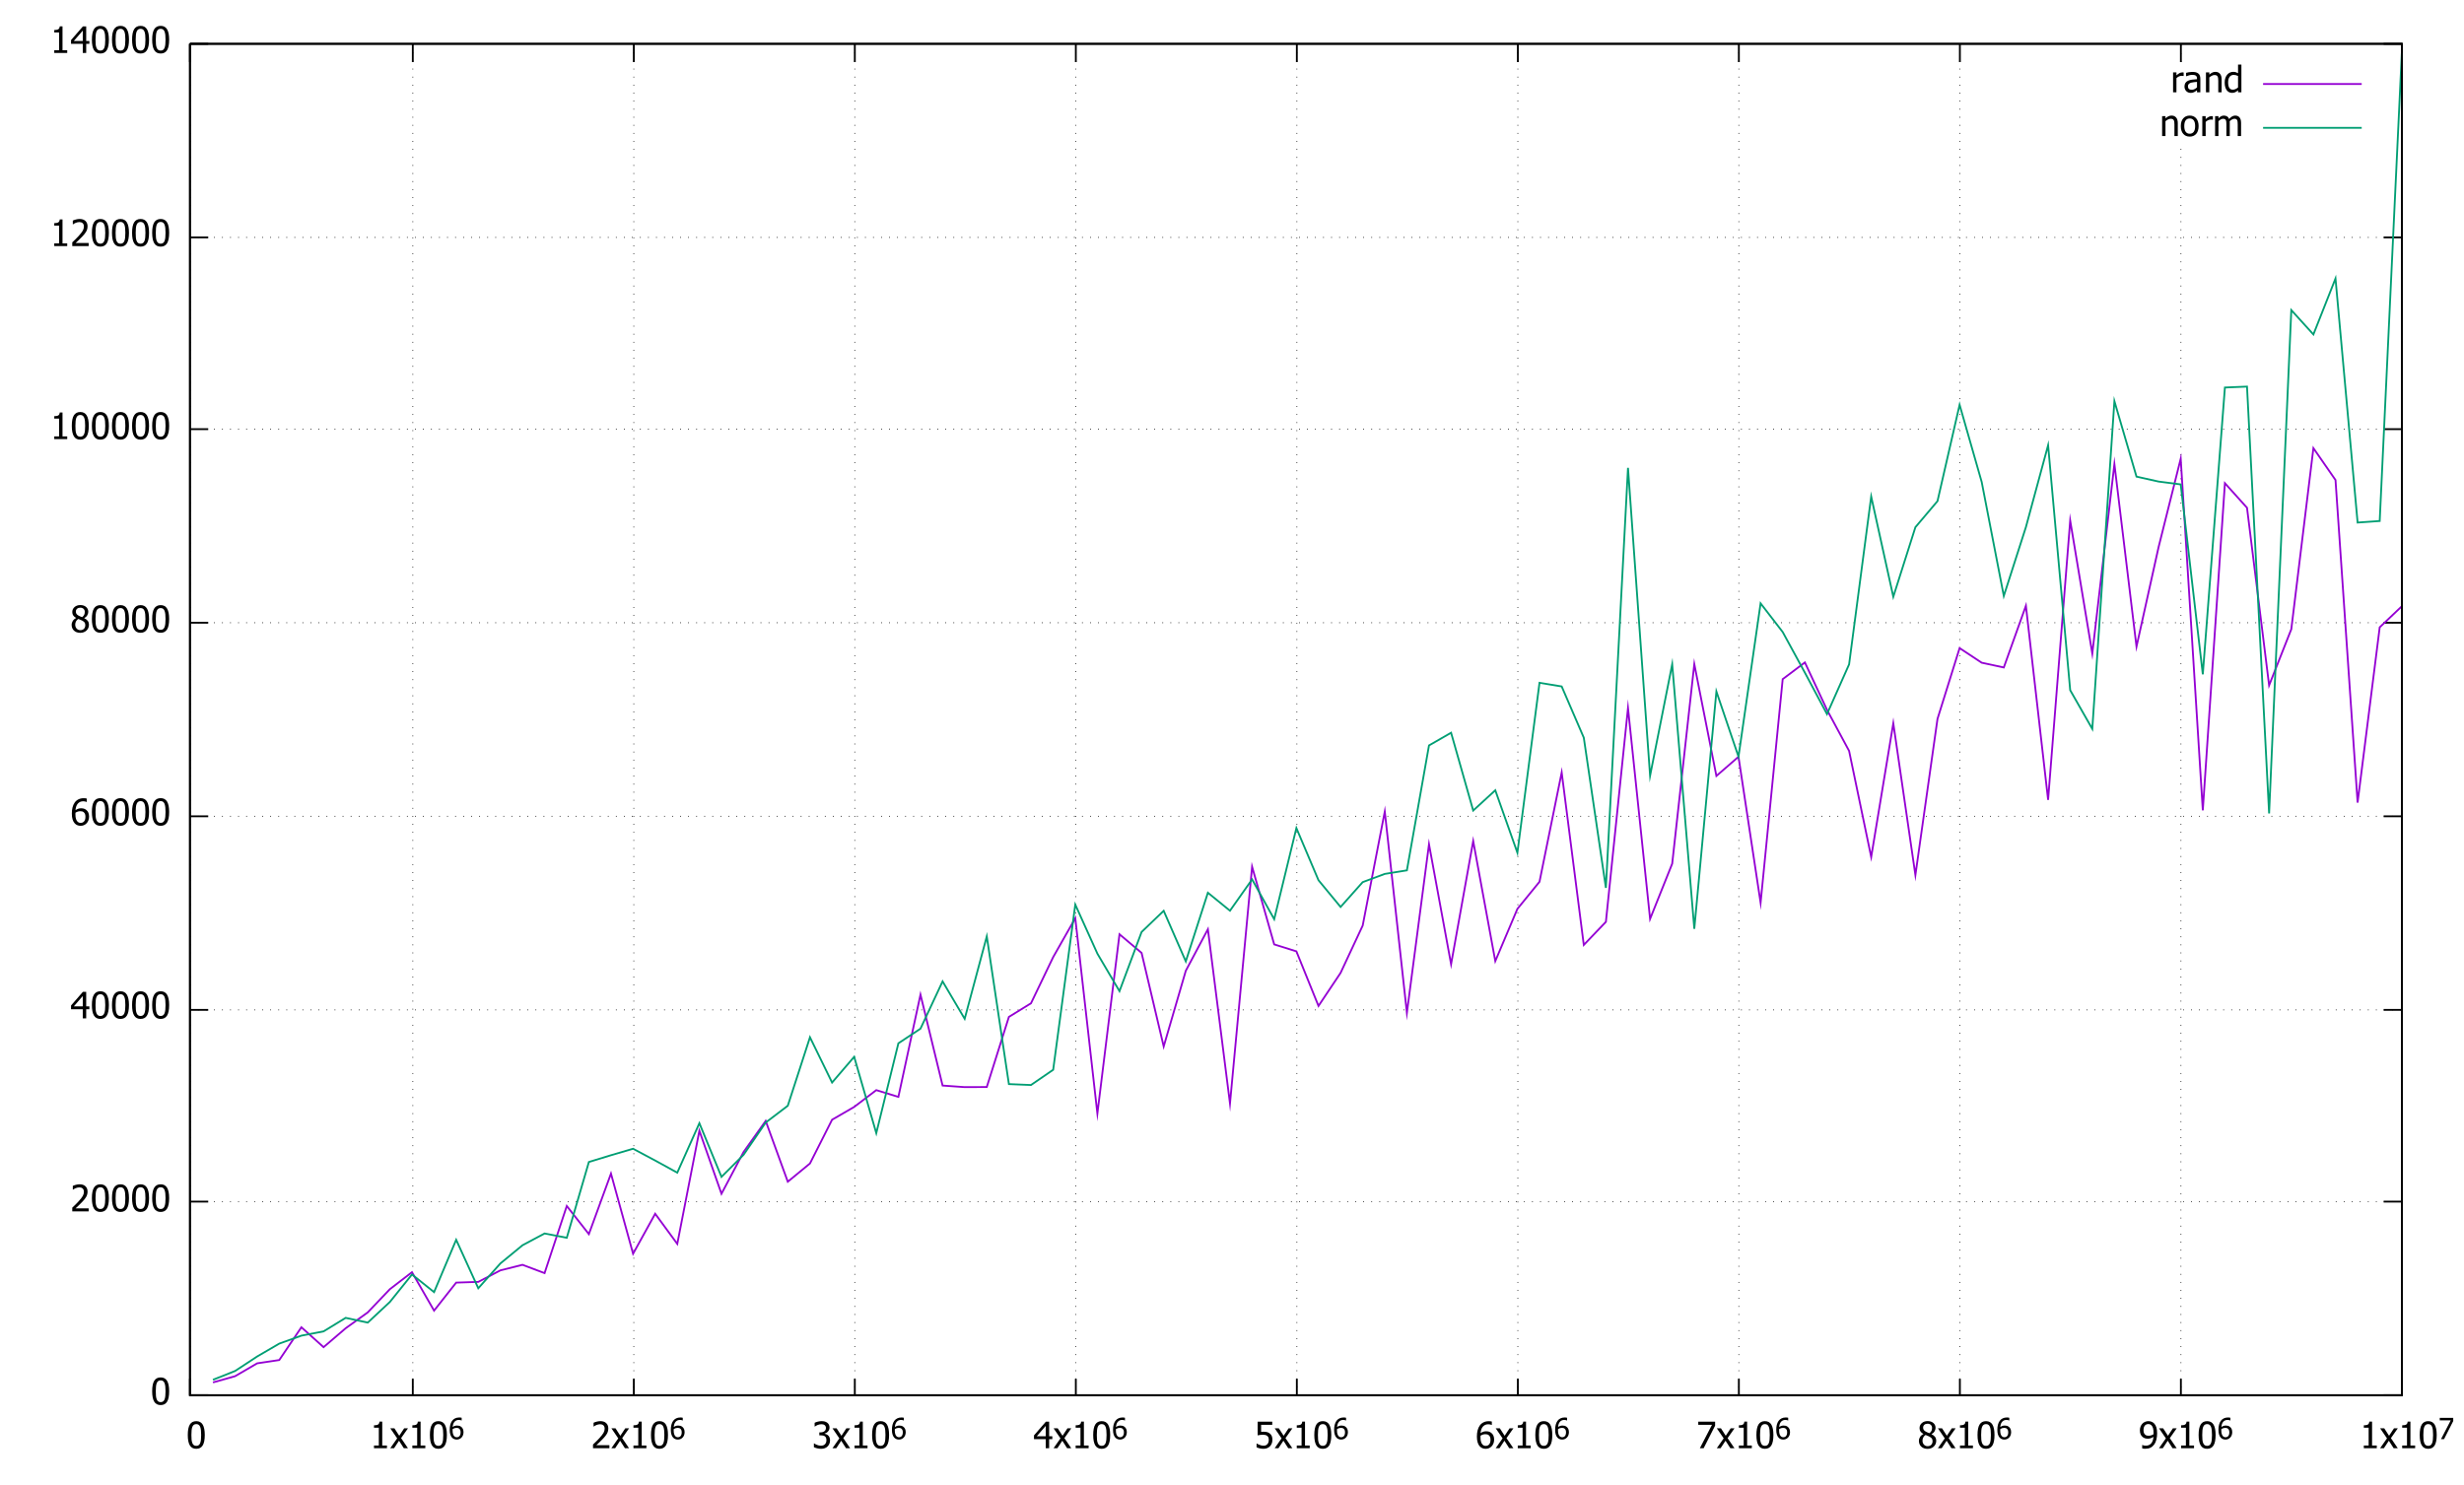 <?xml version="1.0" encoding="UTF-8"?>
<svg xmlns="http://www.w3.org/2000/svg" xmlns:xlink="http://www.w3.org/1999/xlink" width="1349pt" height="813pt" viewBox="0 0 1349 813" version="1.1">
<defs>
<g>
<symbol overflow="visible" id="glyph0-0">
<path style="stroke:none;" d="M 2.5 0 L 2.5 -15 L 17.5 -15 L 17.5 0 Z M 3.75 -1.25 L 16.25 -1.25 L 16.25 -13.75 L 3.75 -13.75 Z M 3.75 -1.25 "/>
</symbol>
<symbol overflow="visible" id="glyph0-1">
<path style="stroke:none;" d=""/>
</symbol>
<symbol overflow="visible" id="glyph0-2">
<path style="stroke:none;" d="M 10.109 -7.273 C 10.105 -4.66 9.727 -2.746 8.969 -1.527 C 8.207 -0.305 7.039 0.305 5.461 0.305 C 3.855 0.305 2.68 -0.316 1.934 -1.562 C 1.184 -2.805 0.809 -4.703 0.812 -7.258 C 0.809 -9.879 1.188 -11.797 1.949 -13.012 C 2.703 -14.227 3.875 -14.836 5.461 -14.836 C 7.059 -14.836 8.23 -14.207 8.984 -12.949 C 9.73 -11.691 10.105 -9.797 10.109 -7.273 Z M 7.609 -2.844 C 7.793 -3.32 7.926 -3.93 8.008 -4.668 C 8.082 -5.402 8.121 -6.27 8.125 -7.273 C 8.121 -8.266 8.082 -9.133 8.008 -9.871 C 7.926 -10.605 7.789 -11.219 7.598 -11.711 C 7.398 -12.203 7.129 -12.578 6.793 -12.836 C 6.449 -13.09 6.008 -13.219 5.461 -13.223 C 4.918 -13.219 4.473 -13.09 4.125 -12.836 C 3.773 -12.578 3.496 -12.195 3.301 -11.688 C 3.102 -11.191 2.969 -10.566 2.898 -9.812 C 2.824 -9.055 2.789 -8.203 2.793 -7.258 C 2.789 -6.238 2.82 -5.387 2.883 -4.707 C 2.945 -4.02 3.078 -3.41 3.289 -2.871 C 3.477 -2.367 3.746 -1.98 4.094 -1.711 C 4.441 -1.441 4.898 -1.305 5.461 -1.309 C 6 -1.305 6.441 -1.434 6.789 -1.691 C 7.137 -1.945 7.41 -2.328 7.609 -2.844 Z M 7.609 -2.844 "/>
</symbol>
<symbol overflow="visible" id="glyph0-3">
<path style="stroke:none;" d="M 10.039 0 L 1.062 0 L 1.062 -2.039 C 1.703 -2.652 2.312 -3.238 2.891 -3.801 C 3.461 -4.359 4.023 -4.941 4.57 -5.547 C 5.676 -6.762 6.43 -7.738 6.836 -8.473 C 7.238 -9.203 7.441 -9.957 7.441 -10.742 C 7.441 -11.141 7.375 -11.496 7.25 -11.805 C 7.121 -12.109 6.949 -12.363 6.727 -12.57 C 6.5 -12.758 6.234 -12.906 5.938 -13.008 C 5.633 -13.105 5.305 -13.152 4.953 -13.156 C 4.602 -13.152 4.25 -13.109 3.898 -13.023 C 3.539 -12.934 3.203 -12.824 2.883 -12.695 C 2.605 -12.582 2.34 -12.449 2.09 -12.297 C 1.836 -12.137 1.633 -12.004 1.477 -11.895 L 1.367 -11.895 L 1.367 -13.965 C 1.766 -14.16 2.328 -14.359 3.051 -14.555 C 3.77 -14.746 4.453 -14.84 5.098 -14.844 C 6.449 -14.84 7.508 -14.48 8.281 -13.766 C 9.047 -13.043 9.434 -12.07 9.434 -10.84 C 9.434 -10.273 9.363 -9.75 9.23 -9.27 C 9.094 -8.785 8.91 -8.336 8.68 -7.93 C 8.438 -7.504 8.148 -7.086 7.812 -6.672 C 7.469 -6.254 7.113 -5.844 6.738 -5.438 C 6.125 -4.773 5.441 -4.082 4.691 -3.371 C 3.938 -2.652 3.336 -2.086 2.891 -1.672 L 10.039 -1.672 Z M 10.039 0 "/>
</symbol>
<symbol overflow="visible" id="glyph0-4">
<path style="stroke:none;" d="M 10.422 -5 L 8.691 -5 L 8.691 0 L 6.816 0 L 6.816 -5 L 0.391 -5 L 0.391 -7.051 L 6.895 -14.539 L 8.691 -14.539 L 8.691 -6.562 L 10.422 -6.562 Z M 6.816 -6.562 L 6.816 -12.246 L 1.914 -6.562 Z M 6.816 -6.562 "/>
</symbol>
<symbol overflow="visible" id="glyph0-5">
<path style="stroke:none;" d="M 10.266 -4.719 C 10.266 -3.965 10.141 -3.273 9.895 -2.645 C 9.645 -2.012 9.312 -1.484 8.898 -1.062 C 8.457 -0.609 7.969 -0.27 7.43 -0.043 C 6.891 0.191 6.293 0.305 5.645 0.305 C 4.98 0.305 4.383 0.195 3.852 -0.027 C 3.312 -0.246 2.84 -0.574 2.43 -1.016 C 1.926 -1.539 1.535 -2.246 1.254 -3.129 C 0.969 -4.012 0.824 -5.098 0.828 -6.387 C 0.824 -7.648 0.957 -8.789 1.219 -9.809 C 1.477 -10.824 1.875 -11.711 2.422 -12.469 C 2.945 -13.203 3.625 -13.777 4.461 -14.191 C 5.289 -14.605 6.254 -14.812 7.352 -14.812 C 7.676 -14.812 7.98 -14.797 8.262 -14.766 C 8.539 -14.734 8.785 -14.68 9.004 -14.609 L 9.004 -12.742 L 8.914 -12.742 C 8.734 -12.84 8.48 -12.93 8.152 -13.012 C 7.816 -13.09 7.465 -13.129 7.09 -13.133 C 5.879 -13.129 4.898 -12.723 4.156 -11.906 C 3.406 -11.09 2.965 -9.879 2.832 -8.273 C 3.289 -8.594 3.766 -8.844 4.258 -9.023 C 4.746 -9.199 5.281 -9.285 5.859 -9.289 C 6.426 -9.285 6.922 -9.23 7.348 -9.117 C 7.773 -9 8.215 -8.77 8.68 -8.43 C 9.211 -8.02 9.609 -7.508 9.875 -6.895 C 10.133 -6.273 10.266 -5.547 10.266 -4.719 Z M 8.281 -4.641 C 8.277 -5.238 8.199 -5.738 8.047 -6.145 C 7.887 -6.547 7.633 -6.891 7.285 -7.18 C 7.027 -7.383 6.742 -7.52 6.422 -7.59 C 6.098 -7.652 5.766 -7.688 5.43 -7.688 C 4.973 -7.688 4.531 -7.617 4.102 -7.48 C 3.672 -7.34 3.246 -7.141 2.832 -6.883 C 2.816 -6.738 2.809 -6.602 2.801 -6.469 C 2.793 -6.336 2.789 -6.168 2.793 -5.969 C 2.789 -4.957 2.887 -4.141 3.09 -3.523 C 3.285 -2.902 3.531 -2.434 3.828 -2.117 C 4.105 -1.809 4.395 -1.594 4.691 -1.473 C 4.984 -1.348 5.305 -1.289 5.656 -1.289 C 6.434 -1.289 7.066 -1.566 7.555 -2.129 C 8.035 -2.684 8.277 -3.523 8.281 -4.641 Z M 8.281 -4.641 "/>
</symbol>
<symbol overflow="visible" id="glyph0-6">
<path style="stroke:none;" d="M 7.922 -11.152 C 7.922 -11.801 7.703 -12.344 7.266 -12.781 C 6.828 -13.215 6.223 -13.434 5.449 -13.438 C 4.738 -13.434 4.156 -13.238 3.703 -12.852 C 3.25 -12.457 3.023 -11.93 3.027 -11.27 C 3.023 -10.785 3.137 -10.379 3.371 -10.047 C 3.598 -9.715 3.945 -9.414 4.414 -9.148 C 4.613 -9.035 4.922 -8.883 5.336 -8.691 C 5.746 -8.492 6.121 -8.34 6.465 -8.234 C 7.027 -8.664 7.414 -9.113 7.617 -9.574 C 7.82 -10.035 7.922 -10.559 7.922 -11.152 Z M 8.195 -3.867 C 8.191 -4.465 8.074 -4.938 7.844 -5.293 C 7.605 -5.641 7.152 -6 6.484 -6.367 C 6.262 -6.488 5.965 -6.621 5.598 -6.77 C 5.227 -6.91 4.812 -7.078 4.355 -7.273 C 3.812 -6.914 3.402 -6.473 3.117 -5.949 C 2.828 -5.422 2.684 -4.828 2.688 -4.16 C 2.684 -3.281 2.949 -2.555 3.48 -1.984 C 4.012 -1.41 4.676 -1.125 5.477 -1.125 C 6.297 -1.125 6.957 -1.367 7.453 -1.859 C 7.945 -2.348 8.191 -3.02 8.195 -3.867 Z M 5.461 0.332 C 4.734 0.328 4.074 0.219 3.484 0.008 C 2.891 -0.207 2.387 -0.512 1.973 -0.918 C 1.562 -1.305 1.25 -1.77 1.039 -2.309 C 0.824 -2.848 0.719 -3.414 0.723 -4.016 C 0.719 -4.797 0.93 -5.523 1.352 -6.188 C 1.77 -6.848 2.379 -7.371 3.184 -7.766 L 3.184 -7.82 C 2.465 -8.234 1.934 -8.691 1.59 -9.188 C 1.242 -9.68 1.07 -10.297 1.074 -11.047 C 1.07 -12.137 1.484 -13.051 2.312 -13.781 C 3.137 -14.508 4.188 -14.871 5.461 -14.875 C 6.781 -14.871 7.84 -14.523 8.637 -13.832 C 9.434 -13.137 9.832 -12.25 9.836 -11.172 C 9.832 -10.52 9.641 -9.875 9.262 -9.238 C 8.879 -8.598 8.332 -8.098 7.617 -7.742 L 7.617 -7.688 C 8.461 -7.289 9.102 -6.805 9.539 -6.238 C 9.977 -5.672 10.195 -4.945 10.195 -4.055 C 10.195 -2.809 9.742 -1.766 8.844 -0.926 C 7.938 -0.09 6.812 0.328 5.461 0.332 Z M 5.461 0.332 "/>
</symbol>
<symbol overflow="visible" id="glyph0-7">
<path style="stroke:none;" d="M 9.297 0 L 2.207 0 L 2.207 -1.484 L 4.844 -1.484 L 4.844 -11.23 L 2.207 -11.23 L 2.207 -12.559 C 3.203 -12.555 3.938 -12.695 4.41 -12.98 C 4.879 -13.262 5.145 -13.801 5.203 -14.59 L 6.719 -14.59 L 6.719 -1.484 L 9.297 -1.484 Z M 9.297 0 "/>
</symbol>
<symbol overflow="visible" id="glyph0-8">
<path style="stroke:none;" d="M 9.805 0 L 7.547 0 L 4.902 -4.121 L 2.18 0 L 0.098 0 L 3.887 -5.41 L 0.137 -10.906 L 2.391 -10.906 L 5.02 -6.828 L 7.715 -10.906 L 9.805 -10.906 L 6.035 -5.539 Z M 9.805 0 "/>
</symbol>
<symbol overflow="visible" id="glyph0-9">
<path style="stroke:none;" d="M 4.992 -13.156 C 4.637 -13.152 4.281 -13.109 3.934 -13.027 C 3.578 -12.938 3.234 -12.828 2.898 -12.695 C 2.582 -12.562 2.309 -12.426 2.082 -12.285 C 1.848 -12.141 1.645 -12.008 1.465 -11.883 L 1.348 -11.883 L 1.348 -13.945 C 1.77 -14.172 2.344 -14.379 3.07 -14.566 C 3.797 -14.75 4.488 -14.84 5.148 -14.844 C 5.801 -14.84 6.375 -14.773 6.871 -14.645 C 7.359 -14.508 7.805 -14.301 8.203 -14.023 C 8.633 -13.707 8.953 -13.332 9.172 -12.891 C 9.387 -12.445 9.496 -11.926 9.5 -11.336 C 9.496 -10.535 9.234 -9.832 8.711 -9.227 C 8.184 -8.621 7.551 -8.238 6.816 -8.078 L 6.816 -7.938 C 7.117 -7.879 7.445 -7.777 7.797 -7.637 C 8.145 -7.488 8.469 -7.277 8.77 -7 C 9.066 -6.719 9.309 -6.359 9.5 -5.922 C 9.688 -5.48 9.785 -4.945 9.785 -4.316 C 9.785 -3.656 9.672 -3.051 9.445 -2.504 C 9.219 -1.949 8.902 -1.465 8.496 -1.047 C 8.07 -0.602 7.559 -0.266 6.961 -0.039 C 6.359 0.191 5.68 0.305 4.922 0.305 C 4.191 0.305 3.469 0.215 2.754 0.039 C 2.035 -0.137 1.43 -0.344 0.945 -0.594 L 0.945 -2.656 L 1.086 -2.656 C 1.492 -2.352 2.043 -2.066 2.734 -1.797 C 3.422 -1.52 4.113 -1.383 4.805 -1.387 C 5.199 -1.383 5.598 -1.445 6 -1.574 C 6.398 -1.699 6.73 -1.906 7 -2.195 C 7.258 -2.48 7.457 -2.797 7.598 -3.145 C 7.734 -3.488 7.805 -3.926 7.805 -4.453 C 7.805 -4.977 7.727 -5.406 7.574 -5.75 C 7.418 -6.086 7.203 -6.355 6.934 -6.555 C 6.656 -6.746 6.332 -6.879 5.961 -6.957 C 5.582 -7.027 5.18 -7.066 4.746 -7.07 L 3.914 -7.07 L 3.914 -8.691 L 4.562 -8.691 C 5.438 -8.688 6.152 -8.898 6.703 -9.316 C 7.254 -9.73 7.527 -10.336 7.531 -11.133 C 7.527 -11.496 7.457 -11.809 7.316 -12.074 C 7.172 -12.336 6.988 -12.547 6.766 -12.703 C 6.52 -12.875 6.246 -12.992 5.949 -13.059 C 5.645 -13.121 5.328 -13.152 4.992 -13.156 Z M 4.992 -13.156 "/>
</symbol>
<symbol overflow="visible" id="glyph0-10">
<path style="stroke:none;" d="M 9.875 -4.629 C 9.871 -3.926 9.758 -3.273 9.535 -2.676 C 9.309 -2.074 8.996 -1.559 8.594 -1.125 C 8.18 -0.68 7.668 -0.328 7.062 -0.078 C 6.453 0.18 5.773 0.305 5.02 0.305 C 4.32 0.305 3.637 0.227 2.965 0.074 C 2.289 -0.078 1.703 -0.277 1.211 -0.527 L 1.211 -2.586 L 1.348 -2.586 C 1.496 -2.473 1.711 -2.348 1.992 -2.211 C 2.273 -2.066 2.582 -1.938 2.922 -1.816 C 3.301 -1.676 3.652 -1.566 3.973 -1.496 C 4.293 -1.418 4.648 -1.383 5.047 -1.387 C 5.434 -1.383 5.816 -1.453 6.191 -1.594 C 6.562 -1.734 6.883 -1.961 7.148 -2.273 C 7.387 -2.559 7.57 -2.895 7.699 -3.281 C 7.824 -3.664 7.887 -4.117 7.891 -4.641 C 7.887 -5.152 7.816 -5.574 7.68 -5.906 C 7.535 -6.238 7.332 -6.512 7.07 -6.727 C 6.785 -6.977 6.441 -7.148 6.039 -7.25 C 5.629 -7.348 5.176 -7.398 4.68 -7.402 C 4.148 -7.398 3.617 -7.359 3.086 -7.277 C 2.551 -7.195 2.125 -7.117 1.805 -7.051 L 1.805 -14.539 L 9.785 -14.539 L 9.785 -12.832 L 3.691 -12.832 L 3.691 -8.965 C 3.926 -8.988 4.156 -9.008 4.383 -9.023 C 4.609 -9.035 4.816 -9.039 5.008 -9.043 C 5.75 -9.039 6.379 -8.977 6.895 -8.855 C 7.406 -8.73 7.902 -8.492 8.379 -8.133 C 8.859 -7.766 9.227 -7.309 9.488 -6.766 C 9.742 -6.215 9.871 -5.504 9.875 -4.629 Z M 9.875 -4.629 "/>
</symbol>
<symbol overflow="visible" id="glyph0-11">
<path style="stroke:none;" d="M 10.195 -12.363 L 3.906 0 L 1.828 0 L 8.484 -12.832 L 0.969 -12.832 L 0.969 -14.539 L 10.195 -14.539 Z M 10.195 -12.363 "/>
</symbol>
<symbol overflow="visible" id="glyph0-12">
<path style="stroke:none;" d="M 8.125 -8.562 C 8.121 -9.547 8.031 -10.355 7.852 -10.98 C 7.668 -11.602 7.418 -12.082 7.102 -12.422 C 6.812 -12.734 6.52 -12.949 6.23 -13.066 C 5.934 -13.184 5.613 -13.242 5.266 -13.242 C 4.461 -13.242 3.82 -12.953 3.348 -12.383 C 2.871 -11.805 2.637 -10.977 2.637 -9.891 C 2.637 -9.281 2.715 -8.777 2.871 -8.379 C 3.027 -7.98 3.281 -7.637 3.633 -7.352 C 3.879 -7.148 4.156 -7.012 4.473 -6.945 C 4.781 -6.875 5.117 -6.844 5.477 -6.844 C 5.891 -6.844 6.34 -6.914 6.824 -7.062 C 7.305 -7.207 7.727 -7.402 8.086 -7.648 C 8.09 -7.742 8.098 -7.871 8.109 -8.031 C 8.117 -8.191 8.121 -8.367 8.125 -8.562 Z M 0.656 -9.812 C 0.656 -10.559 0.777 -11.242 1.02 -11.863 C 1.262 -12.48 1.594 -13.016 2.023 -13.469 C 2.422 -13.895 2.914 -14.23 3.5 -14.473 C 4.078 -14.715 4.672 -14.836 5.273 -14.836 C 5.945 -14.836 6.551 -14.723 7.094 -14.496 C 7.637 -14.27 8.109 -13.945 8.508 -13.523 C 9.008 -12.992 9.395 -12.293 9.672 -11.426 C 9.945 -10.559 10.082 -9.465 10.086 -8.145 C 10.082 -6.938 9.949 -5.793 9.68 -4.719 C 9.41 -3.641 9.012 -2.75 8.484 -2.039 C 7.926 -1.281 7.254 -0.703 6.469 -0.312 C 5.684 0.086 4.715 0.281 3.562 0.281 C 3.301 0.281 3.023 0.266 2.734 0.238 C 2.441 0.207 2.168 0.152 1.914 0.078 L 1.914 -1.789 L 2.012 -1.789 C 2.172 -1.691 2.426 -1.605 2.773 -1.523 C 3.113 -1.438 3.465 -1.395 3.828 -1.398 C 5.102 -1.395 6.105 -1.812 6.836 -2.656 C 7.562 -3.492 7.977 -4.695 8.078 -6.258 C 7.555 -5.906 7.059 -5.648 6.586 -5.488 C 6.113 -5.32 5.598 -5.238 5.047 -5.242 C 4.504 -5.238 4.016 -5.297 3.574 -5.418 C 3.129 -5.531 2.68 -5.758 2.234 -6.102 C 1.711 -6.496 1.32 -7 1.055 -7.609 C 0.789 -8.215 0.656 -8.949 0.656 -9.812 Z M 0.656 -9.812 "/>
</symbol>
<symbol overflow="visible" id="glyph0-13">
<path style="stroke:none;" d="M 7.109 -8.938 L 7.012 -8.938 C 6.871 -8.969 6.727 -8.992 6.574 -9.008 C 6.422 -9.016 6.238 -9.023 6.023 -9.023 C 5.527 -9.023 5.035 -8.914 4.551 -8.699 C 4.062 -8.484 3.602 -8.164 3.164 -7.742 L 3.164 0 L 1.328 0 L 1.328 -10.906 L 3.164 -10.906 L 3.164 -9.289 C 3.836 -9.875 4.418 -10.293 4.918 -10.539 C 5.41 -10.781 5.895 -10.902 6.367 -10.906 C 6.551 -10.902 6.691 -10.898 6.789 -10.891 C 6.883 -10.879 6.988 -10.867 7.109 -10.852 Z M 7.109 -8.938 "/>
</symbol>
<symbol overflow="visible" id="glyph0-14">
<path style="stroke:none;" d="M 7.422 -2.688 L 7.422 -5.711 C 6.98 -5.672 6.43 -5.617 5.766 -5.551 C 5.098 -5.48 4.559 -5.387 4.148 -5.266 C 3.66 -5.113 3.254 -4.883 2.938 -4.574 C 2.617 -4.262 2.461 -3.832 2.461 -3.281 C 2.461 -2.656 2.637 -2.184 2.988 -1.863 C 3.34 -1.543 3.852 -1.383 4.531 -1.387 C 5.105 -1.383 5.629 -1.508 6.102 -1.762 C 6.566 -2.012 7.008 -2.32 7.422 -2.688 Z M 7.422 -1.164 C 7.27 -1.051 7.07 -0.895 6.82 -0.695 C 6.57 -0.496 6.328 -0.34 6.094 -0.227 C 5.766 -0.055 5.449 0.074 5.148 0.168 C 4.844 0.258 4.418 0.305 3.875 0.305 C 3.422 0.305 2.996 0.219 2.598 0.051 C 2.191 -0.117 1.836 -0.352 1.531 -0.664 C 1.234 -0.961 1 -1.332 0.828 -1.77 C 0.648 -2.207 0.562 -2.672 0.566 -3.164 C 0.562 -3.918 0.723 -4.559 1.043 -5.094 C 1.363 -5.621 1.867 -6.043 2.559 -6.359 C 3.168 -6.633 3.891 -6.828 4.727 -6.938 C 5.559 -7.047 6.457 -7.125 7.422 -7.18 L 7.422 -7.531 C 7.418 -7.953 7.352 -8.301 7.227 -8.566 C 7.094 -8.832 6.914 -9.035 6.68 -9.18 C 6.445 -9.328 6.156 -9.426 5.82 -9.477 C 5.477 -9.523 5.129 -9.551 4.773 -9.551 C 4.348 -9.551 3.852 -9.484 3.281 -9.359 C 2.707 -9.23 2.133 -9.047 1.562 -8.809 L 1.453 -8.809 L 1.453 -10.672 C 1.789 -10.766 2.273 -10.875 2.91 -10.996 C 3.539 -11.109 4.164 -11.168 4.785 -11.172 C 5.531 -11.168 6.164 -11.109 6.68 -10.996 C 7.195 -10.875 7.656 -10.664 8.066 -10.359 C 8.461 -10.062 8.758 -9.676 8.957 -9.199 C 9.148 -8.723 9.246 -8.141 9.25 -7.461 L 9.25 0 L 7.422 0 Z M 7.422 -1.164 "/>
</symbol>
<symbol overflow="visible" id="glyph0-15">
<path style="stroke:none;" d="M 9.902 0 L 8.066 0 L 8.066 -6.211 C 8.062 -6.711 8.039 -7.176 7.992 -7.609 C 7.945 -8.043 7.852 -8.391 7.715 -8.652 C 7.562 -8.922 7.355 -9.125 7.09 -9.262 C 6.82 -9.391 6.453 -9.457 5.996 -9.461 C 5.535 -9.457 5.066 -9.336 4.586 -9.094 C 4.098 -8.852 3.625 -8.535 3.164 -8.145 L 3.164 0 L 1.328 0 L 1.328 -10.906 L 3.164 -10.906 L 3.164 -9.695 C 3.711 -10.184 4.25 -10.559 4.785 -10.82 C 5.316 -11.078 5.879 -11.207 6.477 -11.211 C 7.547 -11.207 8.387 -10.855 8.992 -10.152 C 9.598 -9.445 9.902 -8.422 9.902 -7.078 Z M 9.902 0 "/>
</symbol>
<symbol overflow="visible" id="glyph0-16">
<path style="stroke:none;" d="M 9.727 0 L 7.891 0 L 7.891 -1.113 C 7.602 -0.871 7.355 -0.672 7.148 -0.516 C 6.938 -0.359 6.691 -0.215 6.414 -0.086 C 6.152 0.035 5.883 0.129 5.605 0.199 C 5.324 0.27 5 0.305 4.629 0.305 C 4.035 0.305 3.484 0.184 2.984 -0.066 C 2.477 -0.309 2.051 -0.672 1.699 -1.152 C 1.34 -1.633 1.062 -2.227 0.871 -2.934 C 0.672 -3.637 0.574 -4.449 0.578 -5.371 C 0.574 -6.324 0.699 -7.152 0.949 -7.855 C 1.195 -8.555 1.535 -9.164 1.973 -9.688 C 2.367 -10.156 2.848 -10.531 3.414 -10.805 C 3.973 -11.074 4.562 -11.207 5.188 -11.211 C 5.73 -11.207 6.207 -11.148 6.613 -11.031 C 7.016 -10.91 7.441 -10.723 7.891 -10.469 L 7.891 -15.195 L 9.727 -15.195 Z M 7.891 -2.656 L 7.891 -8.945 C 7.434 -9.164 7.023 -9.316 6.664 -9.402 C 6.301 -9.484 5.91 -9.527 5.488 -9.531 C 4.539 -9.527 3.801 -9.176 3.27 -8.473 C 2.734 -7.766 2.465 -6.742 2.469 -5.41 C 2.465 -4.121 2.672 -3.141 3.086 -2.465 C 3.496 -1.781 4.152 -1.441 5.059 -1.445 C 5.535 -1.441 6.02 -1.551 6.512 -1.773 C 6.996 -1.988 7.457 -2.281 7.891 -2.656 Z M 7.891 -2.656 "/>
</symbol>
<symbol overflow="visible" id="glyph0-17">
<path style="stroke:none;" d="M 10.305 -5.449 C 10.301 -3.613 9.859 -2.195 8.977 -1.195 C 8.09 -0.195 6.91 0.305 5.438 0.305 C 3.922 0.305 2.727 -0.211 1.859 -1.242 C 0.984 -2.273 0.551 -3.676 0.555 -5.449 C 0.551 -7.27 1 -8.684 1.898 -9.695 C 2.793 -10.703 3.973 -11.207 5.438 -11.211 C 6.91 -11.207 8.09 -10.707 8.977 -9.703 C 9.859 -8.695 10.301 -7.277 10.305 -5.449 Z M 8.406 -5.449 C 8.402 -6.863 8.145 -7.91 7.637 -8.598 C 7.121 -9.281 6.391 -9.625 5.438 -9.629 C 4.48 -9.625 3.742 -9.281 3.227 -8.598 C 2.707 -7.91 2.449 -6.863 2.453 -5.449 C 2.449 -4.082 2.707 -3.043 3.227 -2.34 C 3.742 -1.629 4.48 -1.277 5.438 -1.281 C 6.383 -1.277 7.113 -1.625 7.629 -2.32 C 8.145 -3.012 8.402 -4.055 8.406 -5.449 Z M 8.406 -5.449 "/>
</symbol>
<symbol overflow="visible" id="glyph0-18">
<path style="stroke:none;" d="M 13.711 0 L 13.711 -6.309 C 13.711 -6.809 13.691 -7.273 13.652 -7.699 C 13.613 -8.125 13.531 -8.457 13.406 -8.703 C 13.273 -8.961 13.086 -9.152 12.852 -9.277 C 12.609 -9.395 12.285 -9.457 11.875 -9.461 C 11.496 -9.457 11.09 -9.34 10.656 -9.113 C 10.223 -8.879 9.777 -8.547 9.316 -8.117 C 9.324 -8 9.332 -7.867 9.34 -7.719 C 9.348 -7.562 9.352 -7.383 9.355 -7.18 L 9.355 0 L 7.52 0 L 7.52 -6.309 C 7.516 -6.809 7.496 -7.273 7.461 -7.699 C 7.418 -8.125 7.34 -8.457 7.219 -8.703 C 7.086 -8.961 6.898 -9.152 6.66 -9.277 C 6.414 -9.395 6.09 -9.457 5.684 -9.461 C 5.285 -9.457 4.867 -9.332 4.434 -9.09 C 3.996 -8.84 3.574 -8.527 3.164 -8.145 L 3.164 0 L 1.328 0 L 1.328 -10.906 L 3.164 -10.906 L 3.164 -9.695 C 3.645 -10.176 4.121 -10.551 4.594 -10.816 C 5.066 -11.078 5.586 -11.207 6.152 -11.211 C 6.793 -11.207 7.363 -11.062 7.863 -10.77 C 8.363 -10.477 8.742 -9.996 9.004 -9.328 C 9.555 -9.945 10.094 -10.41 10.625 -10.73 C 11.148 -11.047 11.723 -11.207 12.344 -11.211 C 12.809 -11.207 13.234 -11.137 13.621 -10.992 C 14.004 -10.844 14.34 -10.605 14.629 -10.281 C 14.922 -9.949 15.148 -9.535 15.309 -9.043 C 15.465 -8.543 15.543 -7.922 15.547 -7.18 L 15.547 0 Z M 13.711 0 "/>
</symbol>
<symbol overflow="visible" id="glyph1-0">
<path style="stroke:none;" d="M 2 0 L 2 -12 L 14 -12 L 14 0 Z M 3 -1 L 13 -1 L 13 -11 L 3 -11 Z M 3 -1 "/>
</symbol>
<symbol overflow="visible" id="glyph1-1">
<path style="stroke:none;" d="M 8.211 -3.773 C 8.207 -3.172 8.109 -2.617 7.914 -2.117 C 7.715 -1.609 7.449 -1.188 7.117 -0.852 C 6.766 -0.488 6.375 -0.219 5.945 -0.035 C 5.512 0.148 5.035 0.238 4.516 0.242 C 3.988 0.238 3.512 0.152 3.082 -0.023 C 2.652 -0.199 2.273 -0.461 1.945 -0.812 C 1.543 -1.23 1.227 -1.793 1.004 -2.504 C 0.773 -3.207 0.66 -4.078 0.664 -5.109 C 0.66 -6.117 0.766 -7.027 0.977 -7.848 C 1.184 -8.66 1.504 -9.371 1.938 -9.977 C 2.355 -10.562 2.898 -11.023 3.57 -11.355 C 4.234 -11.684 5.008 -11.848 5.883 -11.852 C 6.141 -11.848 6.383 -11.836 6.609 -11.812 C 6.832 -11.785 7.027 -11.742 7.203 -11.688 L 7.203 -10.195 L 7.133 -10.195 C 6.988 -10.273 6.785 -10.344 6.523 -10.41 C 6.254 -10.473 5.973 -10.504 5.672 -10.508 C 4.703 -10.504 3.918 -10.18 3.324 -9.527 C 2.723 -8.871 2.371 -7.898 2.266 -6.617 C 2.633 -6.875 3.012 -7.078 3.406 -7.219 C 3.793 -7.359 4.223 -7.43 4.688 -7.43 C 5.141 -7.43 5.535 -7.383 5.879 -7.293 C 6.215 -7.199 6.57 -7.016 6.945 -6.742 C 7.367 -6.418 7.688 -6.008 7.898 -5.516 C 8.105 -5.016 8.207 -4.438 8.211 -3.773 Z M 6.625 -3.711 C 6.621 -4.188 6.559 -4.59 6.438 -4.914 C 6.309 -5.234 6.105 -5.512 5.828 -5.742 C 5.621 -5.906 5.391 -6.016 5.137 -6.07 C 4.875 -6.121 4.609 -6.145 4.344 -6.148 C 3.977 -6.145 3.625 -6.09 3.281 -5.984 C 2.938 -5.871 2.598 -5.715 2.266 -5.508 C 2.254 -5.391 2.246 -5.277 2.242 -5.176 C 2.234 -5.066 2.23 -4.934 2.234 -4.773 C 2.23 -3.965 2.312 -3.312 2.473 -2.82 C 2.629 -2.32 2.824 -1.945 3.062 -1.695 C 3.285 -1.445 3.516 -1.273 3.754 -1.18 C 3.988 -1.078 4.246 -1.031 4.523 -1.031 C 5.148 -1.031 5.652 -1.254 6.043 -1.703 C 6.426 -2.148 6.621 -2.816 6.625 -3.711 Z M 6.625 -3.711 "/>
</symbol>
<symbol overflow="visible" id="glyph1-2">
<path style="stroke:none;" d="M 8.156 -9.891 L 3.125 0 L 1.461 0 L 6.789 -10.266 L 0.773 -10.266 L 0.773 -11.633 L 8.156 -11.633 Z M 8.156 -9.891 "/>
</symbol>
</g>
</defs>
<g id="surface8410">
<rect x="0" y="0" width="1349" height="813" style="fill:rgb(100%,100%,100%);fill-opacity:1;stroke:none;"/>
<path style="fill:none;stroke-width:10;stroke-linecap:butt;stroke-linejoin:miter;stroke:rgb(0%,0%,0%);stroke-opacity:1;stroke-dasharray:8,80;stroke-miterlimit:10;" d="M 2080 15280 L 26300 15280 " transform="matrix(0.05,0,0,0.05,0,0)"/>
<path style="fill:none;stroke-width:20;stroke-linecap:butt;stroke-linejoin:miter;stroke:rgb(0%,0%,0%);stroke-opacity:1;stroke-miterlimit:10;" d="M 2080 15280 L 2280 15280 " transform="matrix(0.05,0,0,0.05,0,0)"/>
<path style="fill:none;stroke-width:20;stroke-linecap:butt;stroke-linejoin:miter;stroke:rgb(0%,0%,0%);stroke-opacity:1;stroke-miterlimit:10;" d="M 26300 15280 L 26100 15280 " transform="matrix(0.05,0,0,0.05,0,0)"/>
<g style="fill:rgb(0%,0%,0%);fill-opacity:1;">
  <use xlink:href="#glyph0-1" x="76.5" y="769.1"/>
  <use xlink:href="#glyph0-2" x="82.5" y="769.1"/>
</g>
<path style="fill:none;stroke-width:10;stroke-linecap:butt;stroke-linejoin:miter;stroke:rgb(0%,0%,0%);stroke-opacity:1;stroke-dasharray:8,80;stroke-miterlimit:10;" d="M 2080 13160 L 26300 13160 " transform="matrix(0.05,0,0,0.05,0,0)"/>
<path style="fill:none;stroke-width:20;stroke-linecap:butt;stroke-linejoin:miter;stroke:rgb(0%,0%,0%);stroke-opacity:1;stroke-miterlimit:10;" d="M 2080 13160 L 2280 13160 " transform="matrix(0.05,0,0,0.05,0,0)"/>
<path style="fill:none;stroke-width:20;stroke-linecap:butt;stroke-linejoin:miter;stroke:rgb(0%,0%,0%);stroke-opacity:1;stroke-miterlimit:10;" d="M 26300 13160 L 26100 13160 " transform="matrix(0.05,0,0,0.05,0,0)"/>
<g style="fill:rgb(0%,0%,0%);fill-opacity:1;">
  <use xlink:href="#glyph0-1" x="32.5" y="663.35"/>
  <use xlink:href="#glyph0-3" x="38.5" y="663.35"/>
  <use xlink:href="#glyph0-2" x="49.5" y="663.35"/>
  <use xlink:href="#glyph0-2" x="60.5" y="663.35"/>
  <use xlink:href="#glyph0-2" x="71.5" y="663.35"/>
  <use xlink:href="#glyph0-2" x="82.5" y="663.35"/>
</g>
<path style="fill:none;stroke-width:10;stroke-linecap:butt;stroke-linejoin:miter;stroke:rgb(0%,0%,0%);stroke-opacity:1;stroke-dasharray:8,80;stroke-miterlimit:10;" d="M 2080 11060 L 26300 11060 " transform="matrix(0.05,0,0,0.05,0,0)"/>
<path style="fill:none;stroke-width:20;stroke-linecap:butt;stroke-linejoin:miter;stroke:rgb(0%,0%,0%);stroke-opacity:1;stroke-miterlimit:10;" d="M 2080 11060 L 2280 11060 " transform="matrix(0.05,0,0,0.05,0,0)"/>
<path style="fill:none;stroke-width:20;stroke-linecap:butt;stroke-linejoin:miter;stroke:rgb(0%,0%,0%);stroke-opacity:1;stroke-miterlimit:10;" d="M 26300 11060 L 26100 11060 " transform="matrix(0.05,0,0,0.05,0,0)"/>
<g style="fill:rgb(0%,0%,0%);fill-opacity:1;">
  <use xlink:href="#glyph0-1" x="32.5" y="557.65"/>
  <use xlink:href="#glyph0-4" x="38.5" y="557.65"/>
  <use xlink:href="#glyph0-2" x="49.5" y="557.65"/>
  <use xlink:href="#glyph0-2" x="60.5" y="557.65"/>
  <use xlink:href="#glyph0-2" x="71.5" y="557.65"/>
  <use xlink:href="#glyph0-2" x="82.5" y="557.65"/>
</g>
<path style="fill:none;stroke-width:10;stroke-linecap:butt;stroke-linejoin:miter;stroke:rgb(0%,0%,0%);stroke-opacity:1;stroke-dasharray:8,80;stroke-miterlimit:10;" d="M 2080 8940 L 26300 8940 " transform="matrix(0.05,0,0,0.05,0,0)"/>
<path style="fill:none;stroke-width:20;stroke-linecap:butt;stroke-linejoin:miter;stroke:rgb(0%,0%,0%);stroke-opacity:1;stroke-miterlimit:10;" d="M 2080 8940 L 2280 8940 " transform="matrix(0.05,0,0,0.05,0,0)"/>
<path style="fill:none;stroke-width:20;stroke-linecap:butt;stroke-linejoin:miter;stroke:rgb(0%,0%,0%);stroke-opacity:1;stroke-miterlimit:10;" d="M 26300 8940 L 26100 8940 " transform="matrix(0.05,0,0,0.05,0,0)"/>
<g style="fill:rgb(0%,0%,0%);fill-opacity:1;">
  <use xlink:href="#glyph0-1" x="32.5" y="451.9"/>
  <use xlink:href="#glyph0-5" x="38.5" y="451.9"/>
  <use xlink:href="#glyph0-2" x="49.5" y="451.9"/>
  <use xlink:href="#glyph0-2" x="60.5" y="451.9"/>
  <use xlink:href="#glyph0-2" x="71.5" y="451.9"/>
  <use xlink:href="#glyph0-2" x="82.5" y="451.9"/>
</g>
<path style="fill:none;stroke-width:10;stroke-linecap:butt;stroke-linejoin:miter;stroke:rgb(0%,0%,0%);stroke-opacity:1;stroke-dasharray:8,80;stroke-miterlimit:10;" d="M 2080 6820 L 26300 6820 " transform="matrix(0.05,0,0,0.05,0,0)"/>
<path style="fill:none;stroke-width:20;stroke-linecap:butt;stroke-linejoin:miter;stroke:rgb(0%,0%,0%);stroke-opacity:1;stroke-miterlimit:10;" d="M 2080 6820 L 2280 6820 " transform="matrix(0.05,0,0,0.05,0,0)"/>
<path style="fill:none;stroke-width:20;stroke-linecap:butt;stroke-linejoin:miter;stroke:rgb(0%,0%,0%);stroke-opacity:1;stroke-miterlimit:10;" d="M 26300 6820 L 26100 6820 " transform="matrix(0.05,0,0,0.05,0,0)"/>
<g style="fill:rgb(0%,0%,0%);fill-opacity:1;">
  <use xlink:href="#glyph0-1" x="32.5" y="346.2"/>
  <use xlink:href="#glyph0-6" x="38.5" y="346.2"/>
  <use xlink:href="#glyph0-2" x="49.5" y="346.2"/>
  <use xlink:href="#glyph0-2" x="60.5" y="346.2"/>
  <use xlink:href="#glyph0-2" x="71.5" y="346.2"/>
  <use xlink:href="#glyph0-2" x="82.5" y="346.2"/>
</g>
<path style="fill:none;stroke-width:10;stroke-linecap:butt;stroke-linejoin:miter;stroke:rgb(0%,0%,0%);stroke-opacity:1;stroke-dasharray:8,80;stroke-miterlimit:10;" d="M 2080 4700 L 26300 4700 " transform="matrix(0.05,0,0,0.05,0,0)"/>
<path style="fill:none;stroke-width:20;stroke-linecap:butt;stroke-linejoin:miter;stroke:rgb(0%,0%,0%);stroke-opacity:1;stroke-miterlimit:10;" d="M 2080 4700 L 2280 4700 " transform="matrix(0.05,0,0,0.05,0,0)"/>
<path style="fill:none;stroke-width:20;stroke-linecap:butt;stroke-linejoin:miter;stroke:rgb(0%,0%,0%);stroke-opacity:1;stroke-miterlimit:10;" d="M 26300 4700 L 26100 4700 " transform="matrix(0.05,0,0,0.05,0,0)"/>
<g style="fill:rgb(0%,0%,0%);fill-opacity:1;">
  <use xlink:href="#glyph0-1" x="21.5" y="240.45"/>
  <use xlink:href="#glyph0-7" x="27.5" y="240.45"/>
  <use xlink:href="#glyph0-2" x="38.5" y="240.45"/>
  <use xlink:href="#glyph0-2" x="49.5" y="240.45"/>
  <use xlink:href="#glyph0-2" x="60.5" y="240.45"/>
  <use xlink:href="#glyph0-2" x="71.5" y="240.45"/>
  <use xlink:href="#glyph0-2" x="82.5" y="240.45"/>
</g>
<path style="fill:none;stroke-width:10;stroke-linecap:butt;stroke-linejoin:miter;stroke:rgb(0%,0%,0%);stroke-opacity:1;stroke-dasharray:8,80;stroke-miterlimit:10;" d="M 2080 2600 L 26300 2600 " transform="matrix(0.05,0,0,0.05,0,0)"/>
<path style="fill:none;stroke-width:20;stroke-linecap:butt;stroke-linejoin:miter;stroke:rgb(0%,0%,0%);stroke-opacity:1;stroke-miterlimit:10;" d="M 2080 2600 L 2280 2600 " transform="matrix(0.05,0,0,0.05,0,0)"/>
<path style="fill:none;stroke-width:20;stroke-linecap:butt;stroke-linejoin:miter;stroke:rgb(0%,0%,0%);stroke-opacity:1;stroke-miterlimit:10;" d="M 26300 2600 L 26100 2600 " transform="matrix(0.05,0,0,0.05,0,0)"/>
<g style="fill:rgb(0%,0%,0%);fill-opacity:1;">
  <use xlink:href="#glyph0-1" x="21.5" y="134.75"/>
  <use xlink:href="#glyph0-7" x="27.5" y="134.75"/>
  <use xlink:href="#glyph0-3" x="38.5" y="134.75"/>
  <use xlink:href="#glyph0-2" x="49.5" y="134.75"/>
  <use xlink:href="#glyph0-2" x="60.5" y="134.75"/>
  <use xlink:href="#glyph0-2" x="71.5" y="134.75"/>
  <use xlink:href="#glyph0-2" x="82.5" y="134.75"/>
</g>
<path style="fill:none;stroke-width:10;stroke-linecap:butt;stroke-linejoin:miter;stroke:rgb(0%,0%,0%);stroke-opacity:1;stroke-dasharray:8,80;stroke-miterlimit:10;" d="M 2080 480 L 26300 480 " transform="matrix(0.05,0,0,0.05,0,0)"/>
<path style="fill:none;stroke-width:20;stroke-linecap:butt;stroke-linejoin:miter;stroke:rgb(0%,0%,0%);stroke-opacity:1;stroke-miterlimit:10;" d="M 2080 480 L 2280 480 " transform="matrix(0.05,0,0,0.05,0,0)"/>
<path style="fill:none;stroke-width:20;stroke-linecap:butt;stroke-linejoin:miter;stroke:rgb(0%,0%,0%);stroke-opacity:1;stroke-miterlimit:10;" d="M 26300 480 L 26100 480 " transform="matrix(0.05,0,0,0.05,0,0)"/>
<g style="fill:rgb(0%,0%,0%);fill-opacity:1;">
  <use xlink:href="#glyph0-1" x="21.5" y="29"/>
  <use xlink:href="#glyph0-7" x="27.5" y="29"/>
  <use xlink:href="#glyph0-4" x="38.5" y="29"/>
  <use xlink:href="#glyph0-2" x="49.5" y="29"/>
  <use xlink:href="#glyph0-2" x="60.5" y="29"/>
  <use xlink:href="#glyph0-2" x="71.5" y="29"/>
  <use xlink:href="#glyph0-2" x="82.5" y="29"/>
</g>
<path style="fill:none;stroke-width:10;stroke-linecap:butt;stroke-linejoin:miter;stroke:rgb(0%,0%,0%);stroke-opacity:1;stroke-dasharray:8,80;stroke-miterlimit:10;" d="M 2080 15280 L 2080 480 " transform="matrix(0.05,0,0,0.05,0,0)"/>
<path style="fill:none;stroke-width:20;stroke-linecap:butt;stroke-linejoin:miter;stroke:rgb(0%,0%,0%);stroke-opacity:1;stroke-miterlimit:10;" d="M 2080 15280 L 2080 15100 " transform="matrix(0.05,0,0,0.05,0,0)"/>
<path style="fill:none;stroke-width:20;stroke-linecap:butt;stroke-linejoin:miter;stroke:rgb(0%,0%,0%);stroke-opacity:1;stroke-miterlimit:10;" d="M 2080 480 L 2080 680 " transform="matrix(0.05,0,0,0.05,0,0)"/>
<g style="fill:rgb(0%,0%,0%);fill-opacity:1;">
  <use xlink:href="#glyph0-1" x="96" y="793.05"/>
  <use xlink:href="#glyph0-2" x="102" y="793.05"/>
</g>
<path style="fill:none;stroke-width:10;stroke-linecap:butt;stroke-linejoin:miter;stroke:rgb(0%,0%,0%);stroke-opacity:1;stroke-dasharray:8,80;stroke-miterlimit:10;" d="M 4520 15280 L 4520 480 " transform="matrix(0.05,0,0,0.05,0,0)"/>
<path style="fill:none;stroke-width:20;stroke-linecap:butt;stroke-linejoin:miter;stroke:rgb(0%,0%,0%);stroke-opacity:1;stroke-miterlimit:10;" d="M 4520 15280 L 4520 15100 " transform="matrix(0.05,0,0,0.05,0,0)"/>
<path style="fill:none;stroke-width:20;stroke-linecap:butt;stroke-linejoin:miter;stroke:rgb(0%,0%,0%);stroke-opacity:1;stroke-miterlimit:10;" d="M 4520 480 L 4520 680 " transform="matrix(0.05,0,0,0.05,0,0)"/>
<g style="fill:rgb(0%,0%,0%);fill-opacity:1;">
  <use xlink:href="#glyph0-1" x="196.55" y="793.05"/>
  <use xlink:href="#glyph0-7" x="202.55" y="793.05"/>
  <use xlink:href="#glyph0-8" x="213.55" y="793.05"/>
  <use xlink:href="#glyph0-7" x="223.55" y="793.05"/>
  <use xlink:href="#glyph0-2" x="234.55" y="793.05"/>
</g>
<g style="fill:rgb(0%,0%,0%);fill-opacity:1;">
  <use xlink:href="#glyph1-1" x="245.55" y="788.05"/>
</g>
<path style="fill:none;stroke-width:10;stroke-linecap:butt;stroke-linejoin:miter;stroke:rgb(0%,0%,0%);stroke-opacity:1;stroke-dasharray:8,80;stroke-miterlimit:10;" d="M 6940 15280 L 6940 480 " transform="matrix(0.05,0,0,0.05,0,0)"/>
<path style="fill:none;stroke-width:20;stroke-linecap:butt;stroke-linejoin:miter;stroke:rgb(0%,0%,0%);stroke-opacity:1;stroke-miterlimit:10;" d="M 6940 15280 L 6940 15100 " transform="matrix(0.05,0,0,0.05,0,0)"/>
<path style="fill:none;stroke-width:20;stroke-linecap:butt;stroke-linejoin:miter;stroke:rgb(0%,0%,0%);stroke-opacity:1;stroke-miterlimit:10;" d="M 6940 480 L 6940 680 " transform="matrix(0.05,0,0,0.05,0,0)"/>
<g style="fill:rgb(0%,0%,0%);fill-opacity:1;">
  <use xlink:href="#glyph0-1" x="317.6" y="793.05"/>
  <use xlink:href="#glyph0-3" x="323.6" y="793.05"/>
  <use xlink:href="#glyph0-8" x="334.6" y="793.05"/>
  <use xlink:href="#glyph0-7" x="344.6" y="793.05"/>
  <use xlink:href="#glyph0-2" x="355.6" y="793.05"/>
</g>
<g style="fill:rgb(0%,0%,0%);fill-opacity:1;">
  <use xlink:href="#glyph1-1" x="366.6" y="788.05"/>
</g>
<path style="fill:none;stroke-width:10;stroke-linecap:butt;stroke-linejoin:miter;stroke:rgb(0%,0%,0%);stroke-opacity:1;stroke-dasharray:8,80;stroke-miterlimit:10;" d="M 9360 15280 L 9360 480 " transform="matrix(0.05,0,0,0.05,0,0)"/>
<path style="fill:none;stroke-width:20;stroke-linecap:butt;stroke-linejoin:miter;stroke:rgb(0%,0%,0%);stroke-opacity:1;stroke-miterlimit:10;" d="M 9360 15280 L 9360 15100 " transform="matrix(0.05,0,0,0.05,0,0)"/>
<path style="fill:none;stroke-width:20;stroke-linecap:butt;stroke-linejoin:miter;stroke:rgb(0%,0%,0%);stroke-opacity:1;stroke-miterlimit:10;" d="M 9360 480 L 9360 680 " transform="matrix(0.05,0,0,0.05,0,0)"/>
<g style="fill:rgb(0%,0%,0%);fill-opacity:1;">
  <use xlink:href="#glyph0-1" x="438.65" y="793.05"/>
  <use xlink:href="#glyph0-9" x="444.65" y="793.05"/>
  <use xlink:href="#glyph0-8" x="455.65" y="793.05"/>
  <use xlink:href="#glyph0-7" x="465.65" y="793.05"/>
  <use xlink:href="#glyph0-2" x="476.65" y="793.05"/>
</g>
<g style="fill:rgb(0%,0%,0%);fill-opacity:1;">
  <use xlink:href="#glyph1-1" x="487.65" y="788.05"/>
</g>
<path style="fill:none;stroke-width:10;stroke-linecap:butt;stroke-linejoin:miter;stroke:rgb(0%,0%,0%);stroke-opacity:1;stroke-dasharray:8,80;stroke-miterlimit:10;" d="M 11780 15280 L 11780 480 " transform="matrix(0.05,0,0,0.05,0,0)"/>
<path style="fill:none;stroke-width:20;stroke-linecap:butt;stroke-linejoin:miter;stroke:rgb(0%,0%,0%);stroke-opacity:1;stroke-miterlimit:10;" d="M 11780 15280 L 11780 15100 " transform="matrix(0.05,0,0,0.05,0,0)"/>
<path style="fill:none;stroke-width:20;stroke-linecap:butt;stroke-linejoin:miter;stroke:rgb(0%,0%,0%);stroke-opacity:1;stroke-miterlimit:10;" d="M 11780 480 L 11780 680 " transform="matrix(0.05,0,0,0.05,0,0)"/>
<g style="fill:rgb(0%,0%,0%);fill-opacity:1;">
  <use xlink:href="#glyph0-1" x="559.7" y="793.05"/>
  <use xlink:href="#glyph0-4" x="565.7" y="793.05"/>
  <use xlink:href="#glyph0-8" x="576.7" y="793.05"/>
  <use xlink:href="#glyph0-7" x="586.7" y="793.05"/>
  <use xlink:href="#glyph0-2" x="597.7" y="793.05"/>
</g>
<g style="fill:rgb(0%,0%,0%);fill-opacity:1;">
  <use xlink:href="#glyph1-1" x="608.7" y="788.05"/>
</g>
<path style="fill:none;stroke-width:10;stroke-linecap:butt;stroke-linejoin:miter;stroke:rgb(0%,0%,0%);stroke-opacity:1;stroke-dasharray:8,80;stroke-miterlimit:10;" d="M 14200 15280 L 14200 480 " transform="matrix(0.05,0,0,0.05,0,0)"/>
<path style="fill:none;stroke-width:20;stroke-linecap:butt;stroke-linejoin:miter;stroke:rgb(0%,0%,0%);stroke-opacity:1;stroke-miterlimit:10;" d="M 14200 15280 L 14200 15100 " transform="matrix(0.05,0,0,0.05,0,0)"/>
<path style="fill:none;stroke-width:20;stroke-linecap:butt;stroke-linejoin:miter;stroke:rgb(0%,0%,0%);stroke-opacity:1;stroke-miterlimit:10;" d="M 14200 480 L 14200 680 " transform="matrix(0.05,0,0,0.05,0,0)"/>
<g style="fill:rgb(0%,0%,0%);fill-opacity:1;">
  <use xlink:href="#glyph0-1" x="680.75" y="793.05"/>
  <use xlink:href="#glyph0-10" x="686.75" y="793.05"/>
  <use xlink:href="#glyph0-8" x="697.75" y="793.05"/>
  <use xlink:href="#glyph0-7" x="707.75" y="793.05"/>
  <use xlink:href="#glyph0-2" x="718.75" y="793.05"/>
</g>
<g style="fill:rgb(0%,0%,0%);fill-opacity:1;">
  <use xlink:href="#glyph1-1" x="729.75" y="788.05"/>
</g>
<path style="fill:none;stroke-width:10;stroke-linecap:butt;stroke-linejoin:miter;stroke:rgb(0%,0%,0%);stroke-opacity:1;stroke-dasharray:8,80;stroke-miterlimit:10;" d="M 16620 15280 L 16620 480 " transform="matrix(0.05,0,0,0.05,0,0)"/>
<path style="fill:none;stroke-width:20;stroke-linecap:butt;stroke-linejoin:miter;stroke:rgb(0%,0%,0%);stroke-opacity:1;stroke-miterlimit:10;" d="M 16620 15280 L 16620 15100 " transform="matrix(0.05,0,0,0.05,0,0)"/>
<path style="fill:none;stroke-width:20;stroke-linecap:butt;stroke-linejoin:miter;stroke:rgb(0%,0%,0%);stroke-opacity:1;stroke-miterlimit:10;" d="M 16620 480 L 16620 680 " transform="matrix(0.05,0,0,0.05,0,0)"/>
<g style="fill:rgb(0%,0%,0%);fill-opacity:1;">
  <use xlink:href="#glyph0-1" x="801.75" y="793.05"/>
  <use xlink:href="#glyph0-5" x="807.75" y="793.05"/>
  <use xlink:href="#glyph0-8" x="818.75" y="793.05"/>
  <use xlink:href="#glyph0-7" x="828.75" y="793.05"/>
  <use xlink:href="#glyph0-2" x="839.75" y="793.05"/>
</g>
<g style="fill:rgb(0%,0%,0%);fill-opacity:1;">
  <use xlink:href="#glyph1-1" x="850.75" y="788.05"/>
</g>
<path style="fill:none;stroke-width:10;stroke-linecap:butt;stroke-linejoin:miter;stroke:rgb(0%,0%,0%);stroke-opacity:1;stroke-dasharray:8,80;stroke-miterlimit:10;" d="M 19040 15280 L 19040 480 " transform="matrix(0.05,0,0,0.05,0,0)"/>
<path style="fill:none;stroke-width:20;stroke-linecap:butt;stroke-linejoin:miter;stroke:rgb(0%,0%,0%);stroke-opacity:1;stroke-miterlimit:10;" d="M 19040 15280 L 19040 15100 " transform="matrix(0.05,0,0,0.05,0,0)"/>
<path style="fill:none;stroke-width:20;stroke-linecap:butt;stroke-linejoin:miter;stroke:rgb(0%,0%,0%);stroke-opacity:1;stroke-miterlimit:10;" d="M 19040 480 L 19040 680 " transform="matrix(0.05,0,0,0.05,0,0)"/>
<g style="fill:rgb(0%,0%,0%);fill-opacity:1;">
  <use xlink:href="#glyph0-1" x="922.8" y="793.05"/>
  <use xlink:href="#glyph0-11" x="928.8" y="793.05"/>
  <use xlink:href="#glyph0-8" x="939.8" y="793.05"/>
  <use xlink:href="#glyph0-7" x="949.8" y="793.05"/>
  <use xlink:href="#glyph0-2" x="960.8" y="793.05"/>
</g>
<g style="fill:rgb(0%,0%,0%);fill-opacity:1;">
  <use xlink:href="#glyph1-1" x="971.8" y="788.05"/>
</g>
<path style="fill:none;stroke-width:10;stroke-linecap:butt;stroke-linejoin:miter;stroke:rgb(0%,0%,0%);stroke-opacity:1;stroke-dasharray:8,80;stroke-miterlimit:10;" d="M 21460 15280 L 21460 480 " transform="matrix(0.05,0,0,0.05,0,0)"/>
<path style="fill:none;stroke-width:20;stroke-linecap:butt;stroke-linejoin:miter;stroke:rgb(0%,0%,0%);stroke-opacity:1;stroke-miterlimit:10;" d="M 21460 15280 L 21460 15100 " transform="matrix(0.05,0,0,0.05,0,0)"/>
<path style="fill:none;stroke-width:20;stroke-linecap:butt;stroke-linejoin:miter;stroke:rgb(0%,0%,0%);stroke-opacity:1;stroke-miterlimit:10;" d="M 21460 480 L 21460 680 " transform="matrix(0.05,0,0,0.05,0,0)"/>
<g style="fill:rgb(0%,0%,0%);fill-opacity:1;">
  <use xlink:href="#glyph0-1" x="1043.85" y="793.05"/>
  <use xlink:href="#glyph0-6" x="1049.85" y="793.05"/>
  <use xlink:href="#glyph0-8" x="1060.85" y="793.05"/>
  <use xlink:href="#glyph0-7" x="1070.85" y="793.05"/>
  <use xlink:href="#glyph0-2" x="1081.85" y="793.05"/>
</g>
<g style="fill:rgb(0%,0%,0%);fill-opacity:1;">
  <use xlink:href="#glyph1-1" x="1092.85" y="788.05"/>
</g>
<path style="fill:none;stroke-width:10;stroke-linecap:butt;stroke-linejoin:miter;stroke:rgb(0%,0%,0%);stroke-opacity:1;stroke-dasharray:8,80;stroke-miterlimit:10;" d="M 23880 15280 L 23880 1620 " transform="matrix(0.05,0,0,0.05,0,0)"/>
<path style="fill:none;stroke-width:10;stroke-linecap:butt;stroke-linejoin:miter;stroke:rgb(0%,0%,0%);stroke-opacity:1;stroke-dasharray:8,80;stroke-miterlimit:10;" d="M 23880 680 L 23880 480 " transform="matrix(0.05,0,0,0.05,0,0)"/>
<path style="fill:none;stroke-width:20;stroke-linecap:butt;stroke-linejoin:miter;stroke:rgb(0%,0%,0%);stroke-opacity:1;stroke-miterlimit:10;" d="M 23880 15280 L 23880 15100 " transform="matrix(0.05,0,0,0.05,0,0)"/>
<path style="fill:none;stroke-width:20;stroke-linecap:butt;stroke-linejoin:miter;stroke:rgb(0%,0%,0%);stroke-opacity:1;stroke-miterlimit:10;" d="M 23880 480 L 23880 680 " transform="matrix(0.05,0,0,0.05,0,0)"/>
<g style="fill:rgb(0%,0%,0%);fill-opacity:1;">
  <use xlink:href="#glyph0-1" x="1164.9" y="793.05"/>
  <use xlink:href="#glyph0-12" x="1170.9" y="793.05"/>
  <use xlink:href="#glyph0-8" x="1181.9" y="793.05"/>
  <use xlink:href="#glyph0-7" x="1191.9" y="793.05"/>
  <use xlink:href="#glyph0-2" x="1202.9" y="793.05"/>
</g>
<g style="fill:rgb(0%,0%,0%);fill-opacity:1;">
  <use xlink:href="#glyph1-1" x="1213.9" y="788.05"/>
</g>
<path style="fill:none;stroke-width:10;stroke-linecap:butt;stroke-linejoin:miter;stroke:rgb(0%,0%,0%);stroke-opacity:1;stroke-dasharray:8,80;stroke-miterlimit:10;" d="M 26300 15280 L 26300 480 " transform="matrix(0.05,0,0,0.05,0,0)"/>
<path style="fill:none;stroke-width:20;stroke-linecap:butt;stroke-linejoin:miter;stroke:rgb(0%,0%,0%);stroke-opacity:1;stroke-miterlimit:10;" d="M 26300 15280 L 26300 15100 " transform="matrix(0.05,0,0,0.05,0,0)"/>
<path style="fill:none;stroke-width:20;stroke-linecap:butt;stroke-linejoin:miter;stroke:rgb(0%,0%,0%);stroke-opacity:1;stroke-miterlimit:10;" d="M 26300 480 L 26300 680 " transform="matrix(0.05,0,0,0.05,0,0)"/>
<g style="fill:rgb(0%,0%,0%);fill-opacity:1;">
  <use xlink:href="#glyph0-1" x="1285.95" y="793.05"/>
  <use xlink:href="#glyph0-7" x="1291.95" y="793.05"/>
  <use xlink:href="#glyph0-8" x="1302.95" y="793.05"/>
  <use xlink:href="#glyph0-7" x="1312.95" y="793.05"/>
  <use xlink:href="#glyph0-2" x="1323.95" y="793.05"/>
</g>
<g style="fill:rgb(0%,0%,0%);fill-opacity:1;">
  <use xlink:href="#glyph1-2" x="1334.95" y="788.05"/>
</g>
<path style="fill:none;stroke-width:20;stroke-linecap:butt;stroke-linejoin:miter;stroke:rgb(0%,0%,0%);stroke-opacity:1;stroke-miterlimit:10;" d="M 2080 480 L 2080 15280 L 26300 15280 L 26300 480 L 2080 480 " transform="matrix(0.05,0,0,0.05,0,0)"/>
<g style="fill:rgb(0%,0%,0%);fill-opacity:1;">
  <use xlink:href="#glyph0-13" x="1188.4" y="50.55"/>
  <use xlink:href="#glyph0-14" x="1195.4" y="50.55"/>
  <use xlink:href="#glyph0-15" x="1206.4" y="50.55"/>
  <use xlink:href="#glyph0-16" x="1217.4" y="50.55"/>
</g>
<path style="fill:none;stroke-width:20;stroke-linecap:butt;stroke-linejoin:miter;stroke:rgb(58.039%,0%,82.745%);stroke-opacity:1;stroke-miterlimit:10;" d="M 24780 920 L 25860 920 " transform="matrix(0.05,0,0,0.05,0,0)"/>
<path style="fill:none;stroke-width:20;stroke-linecap:butt;stroke-linejoin:miter;stroke:rgb(58.039%,0%,82.745%);stroke-opacity:1;stroke-miterlimit:10;" d="M 2332.031 15140 L 2573.984 15072.031 L 2816.016 14931.016 L 3057.969 14895 L 3300 14536.016 L 3542.969 14753.984 L 3785 14547.031 L 4027.031 14372.969 L 4268.984 14118.984 L 4511.016 13932.969 L 4752.969 14353.984 L 4995 14047.031 L 5237.031 14038.984 L 5478.984 13912.969 L 5721.016 13852.031 L 5962.969 13942.969 L 6206.016 13207.969 L 6447.969 13516.016 L 6690 12852.969 L 6932.031 13731.016 L 7173.984 13292.969 L 7416.016 13622.969 L 7657.969 12383.984 L 7900 13073.984 L 8142.031 12616.016 L 8383.984 12276.016 L 8626.016 12942.031 L 8868.984 12742.031 L 9111.016 12262.969 L 9352.969 12122.969 L 9595 11938.984 L 9837.031 12012.969 L 10078.984 10892.969 L 10321.016 11888.984 L 10562.969 11906.016 L 10805 11905 L 11047.031 11137.031 L 11288.984 10987.969 L 11532.031 10482.031 L 11773.984 10056.016 L 12016.016 12196.016 L 12257.969 10232.031 L 12500 10436.016 L 12742.031 11461.016 L 12983.984 10632.031 L 13226.016 10177.031 L 13467.969 12086.016 L 13710 9492.031 L 13952.031 10342.969 L 14195 10418.984 L 14437.031 11017.031 L 14678.984 10655 L 14921.016 10137.031 L 15162.969 8887.969 L 15405 11092.969 L 15647.031 9246.016 L 15888.984 10560 L 16131.016 9211.016 L 16372.969 10526.016 L 16615 9953.984 L 16857.031 9657.031 L 17100 8460 L 17342.031 10348.984 L 17583.984 10096.016 L 17826.016 7753.984 L 18067.969 10063.984 L 18310 9458.984 L 18552.031 7272.969 L 18793.984 8497.969 L 19036.016 8287.969 L 19277.969 9887.031 L 19520 7437.969 L 19762.969 7255 L 20005 7773.984 L 20247.031 8223.984 L 20488.984 9386.016 L 20731.016 7921.016 L 20972.969 9583.984 L 21215 7872.969 L 21457.031 7097.969 L 21698.984 7257.969 L 21941.016 7310 L 22182.969 6633.984 L 22426.016 8760 L 22667.969 5701.016 L 22910 7157.969 L 23152.031 5082.031 L 23393.984 7082.031 L 23636.016 5991.016 L 23877.969 5023.984 L 24120 8875 L 24362.031 5292.031 L 24603.984 5561.016 L 24846.016 7506.016 L 25088.984 6891.016 L 25331.016 4907.969 L 25572.969 5257.031 L 25815 8790 L 26057.031 6870 L 26298.984 6640 " transform="matrix(0.05,0,0,0.05,0,0)"/>
<g style="fill:rgb(0%,0%,0%);fill-opacity:1;">
  <use xlink:href="#glyph0-15" x="1182.4" y="74.5"/>
  <use xlink:href="#glyph0-17" x="1193.4" y="74.5"/>
  <use xlink:href="#glyph0-13" x="1204.4" y="74.5"/>
  <use xlink:href="#glyph0-18" x="1211.4" y="74.5"/>
</g>
<path style="fill:none;stroke-width:20;stroke-linecap:butt;stroke-linejoin:miter;stroke:rgb(0%,61.961%,45.098%);stroke-opacity:1;stroke-miterlimit:10;" d="M 24780 1400 L 25860 1400 " transform="matrix(0.05,0,0,0.05,0,0)"/>
<path style="fill:none;stroke-width:20;stroke-linecap:butt;stroke-linejoin:miter;stroke:rgb(0%,61.961%,45.098%);stroke-opacity:1;stroke-miterlimit:10;" d="M 2332.031 15111.016 L 2573.984 15015 L 2816.016 14856.016 L 3057.969 14715 L 3300 14627.969 L 3542.969 14581.016 L 3785 14432.969 L 4027.031 14485 L 4268.984 14258.984 L 4511.016 13957.969 L 4752.969 14151.016 L 4995 13577.969 L 5237.031 14108.984 L 5478.984 13837.031 L 5721.016 13637.969 L 5962.969 13508.984 L 6206.016 13556.016 L 6447.969 12726.016 L 6690 12652.031 L 6932.031 12581.016 L 7173.984 12710 L 7416.016 12842.969 L 7657.969 12301.016 L 7900 12888.984 L 8142.031 12647.031 L 8383.984 12293.984 L 8626.016 12110 L 8868.984 11360 L 9111.016 11856.016 L 9352.969 11573.984 L 9595 12410 L 9837.031 11426.016 L 10078.984 11266.016 L 10321.016 10747.969 L 10562.969 11157.969 L 10805 10255 L 11047.031 11872.969 L 11288.984 11882.969 L 11532.031 11716.016 L 11773.984 9907.031 L 12016.016 10443.984 L 12257.969 10855 L 12500 10207.031 L 12742.031 9975 L 12983.984 10528.984 L 13226.016 9777.031 L 13467.969 9973.984 L 13710 9631.016 L 13952.031 10067.031 L 14195 9068.984 L 14437.031 9640 L 14678.984 9932.969 L 14921.016 9661.016 L 15162.969 9571.016 L 15405 9532.031 L 15647.031 8163.984 L 15888.984 8025 L 16131.016 8877.031 L 16372.969 8655 L 16615 9338.984 L 16857.031 7477.969 L 17100 7517.969 L 17342.031 8078.984 L 17583.984 9723.984 L 17826.016 5123.984 L 18067.969 8496.016 L 18310 7275 L 18552.031 10172.031 L 18793.984 7572.969 L 19036.016 8287.031 L 19277.969 6607.969 L 19520 6922.031 L 19762.969 7367.031 L 20005 7821.016 L 20247.031 7276.016 L 20488.984 5437.969 L 20731.016 6536.016 L 20972.969 5773.984 L 21215 5487.969 L 21457.031 4432.969 L 21698.984 5278.984 L 21941.016 6527.031 L 22182.969 5772.969 L 22426.016 4876.016 L 22667.969 7558.984 L 22910 7982.969 L 23152.031 4392.969 L 23393.984 5220 L 23636.016 5273.984 L 23877.969 5305 L 24120 7385 L 24362.031 4243.984 L 24603.984 4233.984 L 24846.016 8908.984 L 25088.984 3396.016 L 25331.016 3662.969 L 25572.969 3050 L 25815 5722.969 L 26057.031 5706.016 L 26298.984 581.016 " transform="matrix(0.05,0,0,0.05,0,0)"/>
<path style="fill:none;stroke-width:20;stroke-linecap:butt;stroke-linejoin:miter;stroke:rgb(0%,0%,0%);stroke-opacity:1;stroke-miterlimit:10;" d="M 2080 480 L 2080 15280 L 26300 15280 L 26300 480 L 2080 480 " transform="matrix(0.05,0,0,0.05,0,0)"/>
</g>
</svg>
